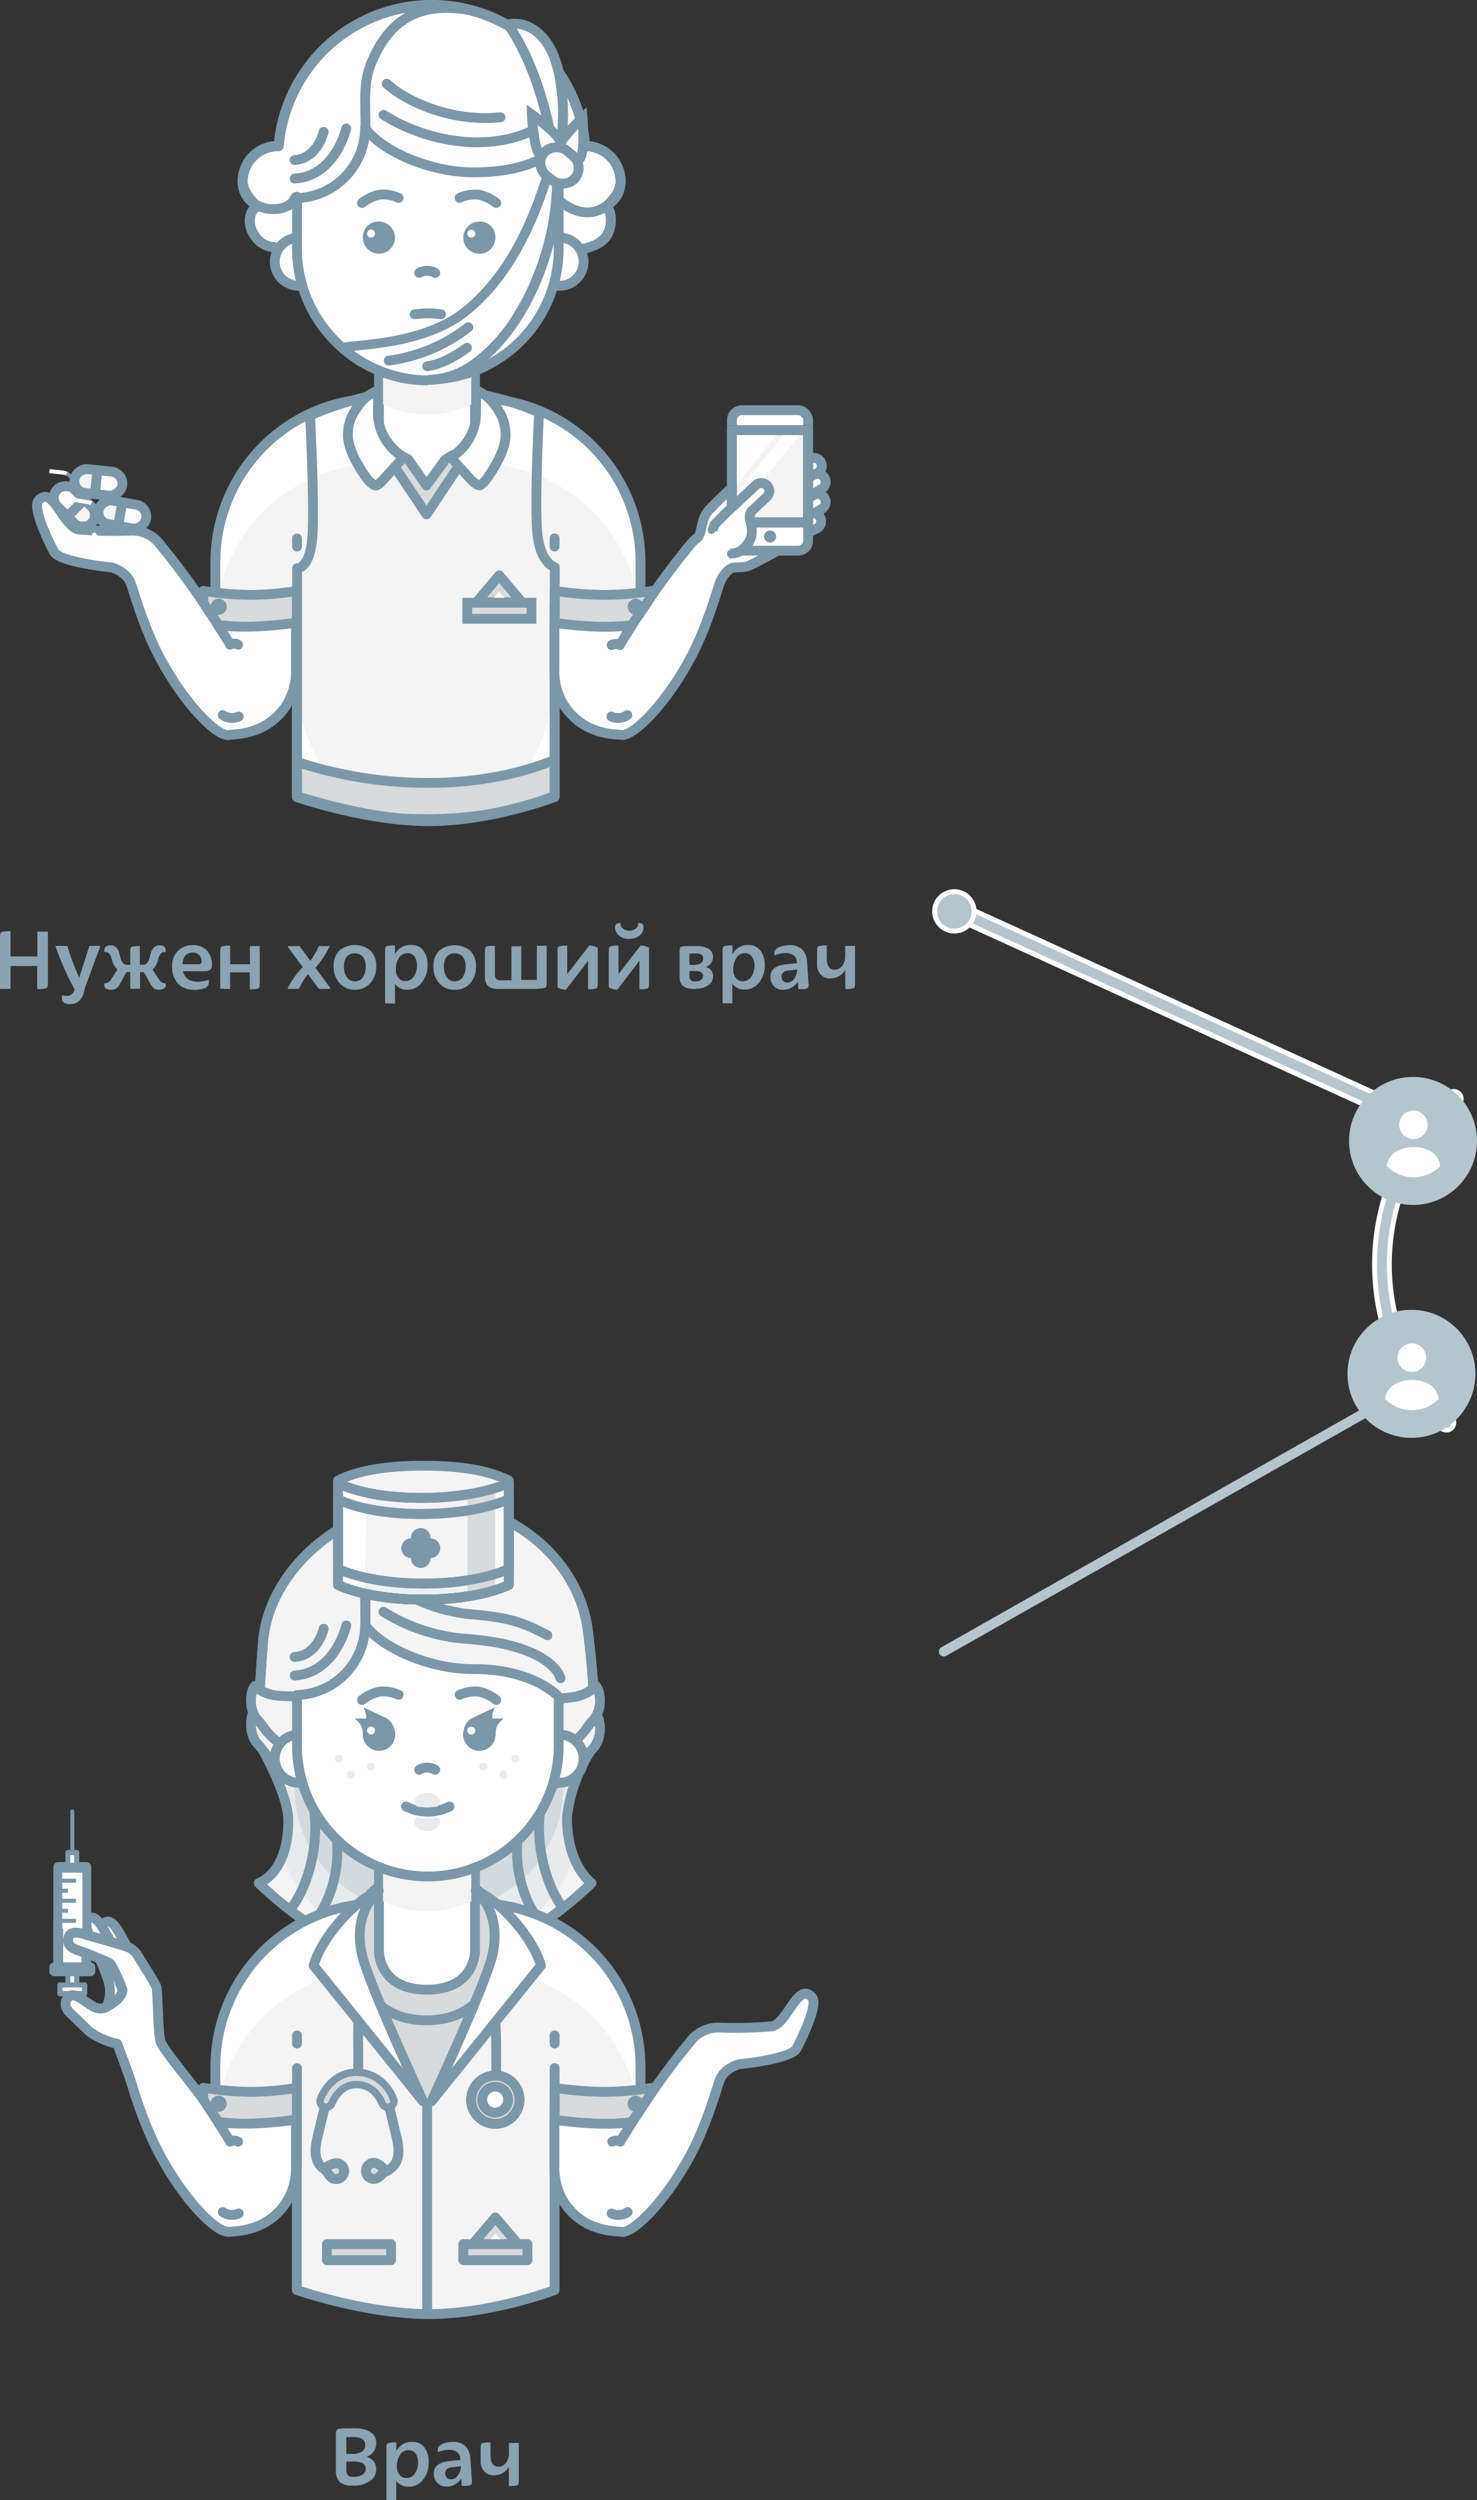 <svg xmlns="http://www.w3.org/2000/svg" xmlns:xlink="http://www.w3.org/1999/xlink" viewBox="0 0 300.13 507.75"><rect x="0" y="0" width="300.13" height="507.75" fill="#333333" stroke="none"/><defs><style>.cls-1,.cls-10,.cls-2,.cls-27,.cls-28,.cls-3,.cls-32,.cls-33,.cls-34,.cls-37,.cls-40,.cls-42,.cls-5{fill:none;}.cls-2,.cls-5{stroke:#fff;}.cls-10,.cls-12,.cls-13,.cls-16,.cls-2,.cls-27,.cls-28,.cls-29,.cls-3,.cls-33,.cls-34,.cls-37,.cls-38,.cls-40,.cls-41,.cls-42,.cls-9{stroke-linecap:round;}.cls-10,.cls-12,.cls-13,.cls-16,.cls-2,.cls-29,.cls-3,.cls-31,.cls-32,.cls-34,.cls-37,.cls-38,.cls-40,.cls-41,.cls-42,.cls-9{stroke-linejoin:round;}.cls-2,.cls-27,.cls-40{stroke-width:4px;}.cls-3{stroke:#b5c5ce;}.cls-10,.cls-12,.cls-13,.cls-16,.cls-22,.cls-29,.cls-3,.cls-31,.cls-32,.cls-33,.cls-34,.cls-37,.cls-38,.cls-41,.cls-9{stroke-width:2px;}.cls-4{fill:#b5c5ce;}.cls-22,.cls-27,.cls-28,.cls-33,.cls-5{stroke-miterlimit:10;}.cls-12,.cls-6{fill:#fff;}.cls-13,.cls-16,.cls-31,.cls-7{fill:#f4f4f5;}.cls-8{clip-path:url(#clip-path);}.cls-22,.cls-30,.cls-9{fill:#d7dbde;}.cls-10,.cls-12,.cls-16,.cls-22,.cls-27,.cls-31,.cls-32,.cls-33,.cls-40,.cls-41,.cls-42,.cls-9{stroke:#7c97a8;}.cls-11,.cls-24,.cls-25,.cls-41{fill:#7c97a8;}.cls-13,.cls-29,.cls-34,.cls-38{stroke:#504b46;}.cls-14{clip-path:url(#clip-path-2);}.cls-15{clip-path:url(#clip-path-3);}.cls-17{clip-path:url(#clip-path-4);}.cls-18{clip-path:url(#clip-path-5);}.cls-19{clip-path:url(#clip-path-6);}.cls-20{clip-path:url(#clip-path-7);}.cls-21{clip-path:url(#clip-path-8);}.cls-23{fill:#8aa2b2;}.cls-24{opacity:0.1;}.cls-24,.cls-25{isolation:isolate;}.cls-25{opacity:0.2;}.cls-26,.cls-38{fill:#edf2f4;}.cls-28{stroke:#d7dbde;}.cls-29{fill:#bcc3c6;}.cls-35{fill:#e9ebec;}.cls-36{fill:#504b46;}.cls-37{stroke:#e9ebec;}.cls-39{clip-path:url(#clip-path-9);}</style><clipPath id="clip-path"><path class="cls-1" d="M130.15,114.13A33.23,33.23,0,0,0,96.92,80.9H77a33.23,33.23,0,0,0-33.23,33.23h0v8.63H59.64l-.12,39.11s14.36,4.89,27.61,4.89,26.48-4.89,26.48-4.89l-.2-39.11h16.74Z"/></clipPath><clipPath id="clip-path-2"><rect class="cls-1" x="148.73" y="87.37" width="15.48" height="18.74"/></clipPath><clipPath id="clip-path-3"><rect class="cls-1" x="12.66" y="97.96" width="4.89" height="9.78" rx="2.44" transform="translate(-68.3 40.8) rotate(-45)"/></clipPath><clipPath id="clip-path-4"><path class="cls-1" d="M21.71,110.61l-.58.57-2-2a2.46,2.46,0,0,1,0-3.46l.32-.26a2.42,2.42,0,0,0,.26,3.14l2,2Z"/></clipPath><clipPath id="clip-path-5"><rect class="cls-1" x="22.43" y="99.59" width="4.89" height="9.78" rx="2.44" transform="translate(-82.34 110.8) rotate(-79.98)"/></clipPath><clipPath id="clip-path-6"><path class="cls-1" d="M15,101.91l.14-.8,2.78.49a2.44,2.44,0,0,1,2,2.83,2.6,2.6,0,0,1-.1.4,2.44,2.44,0,0,0-2-2.43L15,101.91Z"/></clipPath><clipPath id="clip-path-7"><rect class="cls-1" x="17.54" y="93.07" width="4.89" height="9.78" rx="2.45" transform="translate(-79.53 107.56) rotate(-83.98)"/></clipPath><clipPath id="clip-path-8"><path class="cls-1" d="M10,96.08l.08-.81,2.81.3A2.45,2.45,0,0,1,15,98.26a2.83,2.83,0,0,1-.08.4,2.44,2.44,0,0,0-2.18-2.28L10,96.08Z"/></clipPath><clipPath id="clip-path-9"><path class="cls-1" d="M68.7,301.2s5.14,3,16.87,3,17.8-3,17.8-3v20.65s-5.83,3-17.34,3-17.33-3-17.33-3Z"/></clipPath></defs><title>Asset 1</title><g id="Layer_2" data-name="Layer 2"><g id="im"><g id="Oval_3_Copy_7" data-name="Oval 3 Copy 7"><path id="Oval_3_Copy_7-2" data-name="Oval 3 Copy 7-2" class="cls-2" d="M295.41,223.16a46,46,0,0,0-2.22,65c.23.26.47.51.72.76"/><path id="Oval_3_Copy_7-3" data-name="Oval 3 Copy 7-3" class="cls-3" d="M295.41,223.16a46,46,0,0,0-2.22,65c.23.26.47.51.72.76"/></g><path id="Path_7_Copy-8" data-name="Path 7 Copy-8" class="cls-2" d="M281.8,224.78l-90-41"/><path id="Path_7_Copy-9" data-name="Path 7 Copy-9" class="cls-3" d="M281.8,224.78l-90-41"/><ellipse id="Oval_3_Copy_3-14" data-name="Oval 3 Copy 3-14" class="cls-4" cx="193.93" cy="185.08" rx="4.01" ry="4"/><ellipse id="Oval_3_Copy_3-15" data-name="Oval 3 Copy 3-15" class="cls-5" cx="193.93" cy="185.08" rx="4.01" ry="4"/><path id="Path_7_Copy-12" data-name="Path 7 Copy-12" class="cls-3" d="M281.8,284.39l-90,51"/><circle id="Oval_3_Copy_3-21" data-name="Oval 3 Copy 3-21" class="cls-4" cx="286.81" cy="279" r="13"/><path id="Combined_Shape-26" data-name="Combined Shape-26" class="cls-6" d="M286.9,286.37a7.66,7.66,0,0,0,5.44-2.25c-.26-2.68-2.91-3.88-5.44-3.88s-5.18,1.2-5.43,3.88A7.63,7.63,0,0,0,286.9,286.37Zm0-7.75a2.9,2.9,0,1,0-2.91-2.89A2.9,2.9,0,0,0,286.9,278.62Z"/><circle id="Oval_3_Copy_3-17" data-name="Oval 3 Copy 3-17" class="cls-4" cx="287.13" cy="231.7" r="13"/><path id="Combined_Shape-25" data-name="Combined Shape-25" class="cls-6" d="M287.23,239.07a7.62,7.62,0,0,0,5.43-2.24c-.25-2.69-2.91-3.89-5.43-3.89s-5.18,1.2-5.44,3.89A7.65,7.65,0,0,0,287.23,239.07Zm0-7.75a2.89,2.89,0,1,0-2.91-2.89A2.9,2.9,0,0,0,287.23,231.32Z"/><path id="Fill_13_Copy_2-2" data-name="Fill 13 Copy 2-2" class="cls-7" d="M130.15,114.13A33.23,33.23,0,0,0,96.92,80.9H77a33.23,33.23,0,0,0-33.23,33.23h0v8.63H59.64l-.12,39.11s14.36,4.89,27.61,4.89,26.48-4.89,26.48-4.89l-.2-39.11h16.74Z"/><g class="cls-8"><path id="Fill_15_Copy" data-name="Fill 15 Copy" class="cls-6" d="M112.06,152.9v20H60.73V140.33c0,11.26,8.84,25.27,19.74,25.27H92.32c10.9,0,19.74-14,19.74-25.27Z"/><path id="Rectangle_3_Copy_13" data-name="Rectangle 3 Copy 13" class="cls-9" d="M60.35,154.73a85.19,85.19,0,0,0,27,4.26c15.5,0,25.57-4.81,25.57-4.81v7.34s-10,4.84-26.27,4.84-26.27-4.3-26.27-4.3Z"/><path id="Fill_15" data-name="Fill 15" class="cls-6" d="M130.15,114.13A33.23,33.23,0,0,0,96.92,80.9H77a33.23,33.23,0,0,0-33.23,33.23h0v13.29A33.23,33.23,0,0,1,77,94.19H96.92a33.23,33.23,0,0,1,33.23,33.23Z"/></g><path id="Path-2" class="cls-10" d="M130.15,114.13A33.23,33.23,0,0,0,96.92,80.9H77a33.23,33.23,0,0,0-33.23,33.23h0v8.63H60.32v39.11s14,4.89,26.81,4.89,25.57-4.89,25.57-4.89V122.76h17.45Z"/><path id="Rectangle_3" data-name="Rectangle 3" class="cls-9" d="M41.31,120a69.58,69.58,0,0,0,9.67.82,62.59,62.59,0,0,0,9.36-.82v6.52a65,65,0,0,1-9.55.82,64.07,64.07,0,0,1-9.48-.82Z"/><path id="Fill_63" data-name="Fill 63" class="cls-11" d="M46.07,123.22a1.64,1.64,0,0,1-1.64,1.63,1.63,1.63,0,0,1,0-3.26h0a1.63,1.63,0,0,1,1.63,1.63h0"/><path id="Rectangle_3-2" data-name="Rectangle 3-2" class="cls-9" d="M132.55,120a64.5,64.5,0,0,1-9.72.82,72.92,72.92,0,0,1-10.11-.82v6.52a70,70,0,0,0,9.91.82,70,70,0,0,0,9.92-.82Z"/><path id="Fill_63-2" data-name="Fill 63-2" class="cls-11" d="M127.55,123.22a1.63,1.63,0,1,0,1.63-1.63,1.63,1.63,0,0,0-1.63,1.63h0"/><path id="Stroke_25" data-name="Stroke 25" class="cls-10" d="M112.7,111v-1.66"/><path id="Stroke_45" data-name="Stroke 45" class="cls-10" d="M60.35,111v-1.66"/><path id="жилетка" class="cls-10" d="M63,84.37s.91,17.23.5,24.25-3.13,6.77-3.13,6.77v46.28s14.36,4.89,27.16,4.89,25.2-4.89,25.2-4.89V115.19s-3.09-.77-3.59-7.43.4-24,.4-24a55.58,55.58,0,0,0-23-4.59A62.12,62.12,0,0,0,63,84.37Z"/><path id="Fill_35" data-name="Fill 35" class="cls-12" d="M96.52,89.88l-9.78,13.45L77,89.88v-19H96.52Z"/><path id="Fill_37" data-name="Fill 37" class="cls-7" d="M77.84,82.13c.23.11.44.24.68.34a21.36,21.36,0,0,0,16.57,0c.24-.1.45-.23.68-.34V70.85H77.84Z"/><path id="Combined_Shape-29" data-name="Combined Shape-29" class="cls-9" d="M86.66,104.38l0,.06L79.78,94.18l1-1.12.52-.65,1.64.87,3.72,5.31,3.81-5.25L92,92.41l.52.65,1,1.12L86.7,104.44Z"/><path class="cls-6" d="M76.37,98.59h0c-.4,0-1.19-.51-2.18-1.93-2.28-3.28-3.49-6.13-3.49-8.24a8.94,8.94,0,0,1,.83-3.92,14.88,14.88,0,0,1,2.18-3.17,10.48,10.48,0,0,1,3.09-2.08v4.67A10.23,10.23,0,0,0,80,91.28a13.37,13.37,0,0,0,2,1.65l-3.65,4-.18.2a10.92,10.92,0,0,1-1.07,1.08C76.66,98.56,76.44,98.59,76.37,98.59Z"/><path class="cls-11" d="M75.79,80.94a5.69,5.69,0,0,0-1.33,1c-1.87,2.24-2.77,3.78-2.77,6.45,0,1.88,1.18,4.6,3.31,7.67a5.43,5.43,0,0,0,1.33,1.44,9.94,9.94,0,0,0,1.08-1.07l.18-.2,2.9-3.18a11.54,11.54,0,0,1-4.7-9.16v-3m2-3.35v6.33c0,6,5.76,8.77,5.76,8.77L79.07,97.6c-.72.8-1.71,2-2.7,2h0c-1.15,0-2.29-1.35-3-2.36-1.75-2.51-3.67-5.92-3.67-8.81,0-3.49,1.39-5.53,3.24-7.73C74,79.39,76.23,78.45,77.79,77.59Z"/><path class="cls-6" d="M97.36,98.58c-.68,0-1.79-1.24-2.15-1.64l-3.59-4a13.33,13.33,0,0,0,2-1.65,10.37,10.37,0,0,0,3.12-7.36V79.26a10.39,10.39,0,0,1,3,2.06,15,15,0,0,1,2.14,3.17,9.12,9.12,0,0,1,.81,3.93c0,2.12-1.18,5-3.43,8.24a10.86,10.86,0,0,1-1,1.34c-.48.5-.74.57-.81.58Z"/><path class="cls-11" d="M97.73,81v2.94a11.62,11.62,0,0,1-4.63,9.16L96,96.27a6.65,6.65,0,0,0,1.34,1.25,7.66,7.66,0,0,0,1.14-1.42c2.1-3.07,3.25-5.79,3.25-7.68,0-2.68-.88-4.22-2.72-6.46a5.23,5.23,0,0,0-1.23-1m-2-3.39c1.53.86,3.71,1.8,4.77,3.1,1.82,2.2,3.18,4.24,3.18,7.73,0,2.89-1.88,6.3-3.6,8.81-.62.9-1.57,2.23-2.56,2.34h-.16c-1,0-2.13-1.12-2.9-2l-4.4-4.91s5.67-2.72,5.67-8.77Z"/><path id="Stroke_57_Copy_2" data-name="Stroke 57 Copy 2" class="cls-12" d="M123.12,42c1.37-1.3,3-3.13,3-5.16a7.18,7.18,0,0,0-7.2-7.15h0a31.26,31.26,0,0,0-62.29,0,7.18,7.18,0,0,0-7.32,7.05v.09c0,2,1.68,3.86,3,5.16-1.5.42-2.28,3.33-.61,5.8a5,5,0,0,0,4,2.4l5.67,6.36h50.88l6.05-6s3.43-.46,4.9-2.59S124.19,42.3,123.12,42Z"/><path id="Stroke_57_Copy_4" data-name="Stroke 57 Copy 4" class="cls-10" d="M123.12,42c1.37-1.3,3-3.13,3-5.16a7.18,7.18,0,0,0-7.2-7.15h0a31.26,31.26,0,0,0-62.29,0,7.18,7.18,0,0,0-7.32,7.05v.09c0,2,1.68,3.86,3,5.16-1.5.42-2.28,3.33-.61,5.8a5,5,0,0,0,4,2.4l5.67,6.36h50.88l6.05-6s3.43-.46,4.9-2.59S124.19,42.3,123.12,42Z"/><path id="Stroke_57_Copy_4-2" data-name="Stroke 57 Copy 4-2" class="cls-10" d="M123.08,41.94c2.47-1.68,3-3.13,3-5.16a7.18,7.18,0,0,0-7.2-7.16h0a31.25,31.25,0,0,0-62.28,0,7.19,7.19,0,0,0-7.32,7.05.38.38,0,0,0,0,.1c0,6.48,8.84,7,10.49,3.76S60.94,49,60.94,49l.52,7.48h51.62s.24-11.76.24-16C113.32,40.3,118,45.36,123.08,41.94Z"/><path id="Path_2" data-name="Path 2" class="cls-10" d="M59.88,36.27c8.3-.52,10.48-10.18,10.48-10.18"/><path id="Path_2_Copy" data-name="Path 2 Copy" class="cls-10" d="M59.86,32.5c4.68-.29,5.91-5.73,5.91-5.73"/><path id="Stroke_61_Copy_2" data-name="Stroke 61 Copy 2" class="cls-10" d="M77.93,23.33a37.16,37.16,0,0,0,16.66,5.48c12.44.91,18.31-5.45,18.31-5.45"/><path id="Stroke_61_Copy_3" data-name="Stroke 61 Copy 3" class="cls-10" d="M78.58,17c3.52,3.22,10.47,6.36,17.64,6.88a30.4,30.4,0,0,0,5.48-.07"/><path id="Stroke_61_Copy_4" data-name="Stroke 61 Copy 4" class="cls-10" d="M95.23,2c-1-.16-2-.28-3-.34C83.6,1.1,78.68,5.23,75.57,12.48c-1.85,4.33-1.29,7.81-1.29,14.09"/><path id="Fill_5" data-name="Fill 5" class="cls-12" d="M65.62,53.15a4.89,4.89,0,1,1-4.89-4.89h0a4.89,4.89,0,0,1,4.89,4.89"/><path id="Fill_5_Copy" data-name="Fill 5 Copy" class="cls-12" d="M118.58,53.15a4.89,4.89,0,1,1-4.89-4.89h0a4.89,4.89,0,0,1,4.89,4.89"/><path id="Stroke_61-2" data-name="Stroke 61-2" class="cls-12" d="M74.19,26A14.28,14.28,0,0,1,60.35,40.22V51a26.59,26.59,0,0,0,53.17,0V30.2c-1.67.5-5,4.76-17.28,4.8C87.19,35,77.4,30.55,74.19,26Z"/><path id="Oval_2" data-name="Oval 2" class="cls-11" d="M97.4,51.52a3.26,3.26,0,0,1-3.26-3.26h0A3.26,3.26,0,0,1,97.4,45a3.11,3.11,0,0,1,3.26,3v.3a3.26,3.26,0,0,1-3.26,3.26Z"/><circle id="Oval_4" data-name="Oval 4" class="cls-6" cx="95.77" cy="47.44" r="0.81"/><path id="Path_2-2" data-name="Path 2-2" class="cls-10" d="M93.4,40.18a8,8,0,0,1,3.82-.66,8.77,8.77,0,0,1,3.62,1.71"/><path id="Oval_2-2" data-name="Oval 2-2" class="cls-11" d="M77,51.52A3.26,3.26,0,1,0,77,45a3.11,3.11,0,0,0-3.26,3,1.5,1.5,0,0,0,0,.3A3.26,3.26,0,0,0,77,51.52Z"/><circle id="Oval_4-2" data-name="Oval 4-2" class="cls-6" cx="75.4" cy="47.44" r="0.81"/><path id="Path_2-3" data-name="Path 2-3" class="cls-10" d="M81,40.19a7.8,7.8,0,0,0-3.81-.67,8.75,8.75,0,0,0-3.63,1.71"/><path id="Stroke_67" data-name="Stroke 67" class="cls-10" d="M84.25,63.83a19,19,0,0,1,5.36,0"/><path id="Stroke_67_Copy" data-name="Stroke 67 Copy" class="cls-10" d="M85.18,55.41A2.89,2.89,0,0,1,86.81,55a2.93,2.93,0,0,1,1.63.43"/><path id="Stroke_67_Copy_3" data-name="Stroke 67 Copy 3" class="cls-10" d="M85.18,70.89a2.89,2.89,0,0,1,1.63-.43,2.93,2.93,0,0,1,1.63.43"/><path class="cls-6" d="M86.93,77.16a26.83,26.83,0,0,1-10.11-2,24.31,24.31,0,0,1-7.3-4.59c.78-.13,1.93-.25,3-.36,5.78-.6,15.45-1.59,22.26-7.13,9.84-8,14.09-20.4,15.91-25.7.19-.55.38-1.1.54-1.54l2,1.28a54,54,0,0,1-8,27.13,33.87,33.87,0,0,1-8.42,9.41A16.78,16.78,0,0,1,86.93,77.16Z"/><path class="cls-11" d="M86.93,76.16a15.73,15.73,0,0,0,9.28-3.34,32.88,32.88,0,0,0,8.16-9.13,52.2,52.2,0,0,0,5.71-12.88,52.75,52.75,0,0,0,2.1-13.18l-.44-.29-.12.34c-1.84,5.38-6.16,18-16.22,26.15-7,5.72-16.9,6.74-22.79,7.35l-.68.07a24.68,24.68,0,0,0,5.27,3,25.83,25.83,0,0,0,9.73,2m0,2a27,27,0,0,1-18.84-7.63c-2.17-2.23,15.66.18,26.05-8.25,12.51-10.16,15.78-27.63,16.69-27.91l3.36,2.18C114.19,56.27,101.62,78.16,86.93,78.16Z"/><path class="cls-6" d="M112.1,28.11c-.11-.45-.24-1-.37-1.59-1-4.41-3.09-13.5-8.48-21.54a4.6,4.6,0,0,1,1.93-.16,7.9,7.9,0,0,1,4.92,2.62c1.94,2.09,3.21,5.23,3.78,9.32a38.41,38.41,0,0,1,.31,10.29Z"/><path class="cls-11" d="M112.78,26.64l.47-.24a38,38,0,0,0-.36-9.5c-.54-3.88-1.72-6.84-3.52-8.78a6.86,6.86,0,0,0-4.29-2.3H105c4.83,7.82,6.77,16.27,7.73,20.49,0,.11,0,.23.08.34m-1.21,2.86c-.76-.32-1.91-13.47-9.45-24.4-.48-.7,1-1.5,3.17-1.27,3.34.35,8.25,3.2,9.58,12.8a40.28,40.28,0,0,1,.27,11.06Z"/><path class="cls-6" d="M109.81,31.46s-.9-.58-1.4-5.15c-.12-1.09-.19-2.17-.23-3,.71.53,1.57,1.19,2.42,1.9,3.51,2.95,3.5,4,3.5,4A3.45,3.45,0,0,1,109.81,31.46Z"/><path class="cls-11" d="M110.37,30.57A2.45,2.45,0,0,0,113,29.15c-.19-.37-.91-1.45-3.49-3.55l-.22-.19a2.28,2.28,0,0,0,0,.26c.32,3.33.82,4.53,1,4.9m-.86,1.84c-2.34-.71-2.4-11.14-2.4-11.14s8.66,5.85,7.94,8.2A4.43,4.43,0,0,1,109.51,32.41Z"/><path class="cls-6" d="M113.26,30.54c0-.05-.15-1.05,3-4.43.75-.82,1.51-1.58,2.15-2.19.07.89.13,2,.15,3.08.08,4.59-.69,5.25-.74,5.28A3.43,3.43,0,0,1,113.26,30.54Z"/><path class="cls-11" d="M114.3,30.38a2.46,2.46,0,0,0,2.83,1.09c.15-.39.49-1.65.39-5,0-.1,0-.2,0-.3l-.18.19c-2.3,2.43-2.89,3.6-3,4m-2,.56c-1-2.24,6.84-9.12,6.84-9.12s1.27,10.38-1,11.37A4.45,4.45,0,0,1,112.34,30.94Z"/><rect id="Rectangle_6" data-name="Rectangle 6" class="cls-12" x="110.43" y="29.52" width="6.52" height="8.15" rx="3.26" transform="translate(16.04 100.81) rotate(-51)"/><path id="Stroke_61_Copy_2-2" data-name="Stroke 61 Copy 2-2" class="cls-10" d="M79,73.24a33.6,33.6,0,0,0,16.17-6.79"/><path id="Stroke_61_Copy_15" data-name="Stroke 61 Copy 15" class="cls-10" d="M86.82,74.36c2.53-.27,5.43-1.82,8.07-3.73"/><path id="Combined_Shape-30" data-name="Combined Shape-30" class="cls-12" d="M126.46,149.25c-2.13-.16-7.74-.23-11.57-5.6a12.85,12.85,0,0,1-2.23-7.63h0v-9.55a79.33,79.33,0,0,0,9.36.81,50.58,50.58,0,0,0,6.28-.27c.9-1.24,2-2.76,3-4.33a140.46,140.46,0,0,1,8.83-11.91,10.41,10.41,0,0,1,1.62-1.63c1-.74.52-3.6,2.33-5.58s5.9-5.67,5.9-5.67l9.25,13.31s-6.13,3.34-7.07,3.71c-1.27.5-2.89.1-3.72.57a6,6,0,0,0-2.09,2.71c-.65,1.47-2.6,9.31-6.56,16.37-5.12,9.13-11.05,14.69-13.26,14.69Z"/><path id="Stroke_67-2" data-name="Stroke 67-2" class="cls-10" d="M126,130.86,130.3,124Z"/><path id="Stroke_67_Copy-2" data-name="Stroke 67 Copy-2" class="cls-10" d="M124.29,131a1.35,1.35,0,0,1,.81-.21,1.4,1.4,0,0,1,.82.21"/><path id="Rectangle_12_Copy" data-name="Rectangle 12 Copy" class="cls-12" d="M166.21,96l-5.53,3.45a1.62,1.62,0,0,1-2.24-.51h0a1.63,1.63,0,0,1,.52-2.25l5.52-3.46a1.64,1.64,0,0,1,2.25.52h0A1.63,1.63,0,0,1,166.21,96Z"/><path id="Rectangle_12_Copy_5" data-name="Rectangle 12 Copy 5" class="cls-12" d="M167,99.25l-5.52,3.45a1.63,1.63,0,0,1-2.25-.52h0a1.62,1.62,0,0,1,.52-2.24l5.53-3.46a1.63,1.63,0,0,1,2.24.52h0A1.63,1.63,0,0,1,167,99.25Z"/><path id="Rectangle_12_Copy_6" data-name="Rectangle 12 Copy 6" class="cls-12" d="M167,103.32l-5.52,3.46a1.64,1.64,0,0,1-2.25-.52h0a1.63,1.63,0,0,1,.52-2.25l5.53-3.45a1.61,1.61,0,0,1,2.24.52h0A1.62,1.62,0,0,1,167,103.32Z"/><path id="Rectangle_12_Copy_7" data-name="Rectangle 12 Copy 7" class="cls-12" d="M166.62,105a1.64,1.64,0,0,1-.52,2.25l-.17.09-2.88,1.35a1.64,1.64,0,0,1-2.07-.61h0a1.62,1.62,0,0,1,.52-2.23l.16-.09,2.9-1.35a1.63,1.63,0,0,1,2.07.61Z"/><rect id="Rectangle_15" data-name="Rectangle 15" class="cls-12" x="148.73" y="83.3" width="15.48" height="28.52" rx="2"/><path id="Fill_63-3" data-name="Fill 63-3" class="cls-11" d="M156.47,110.19a1.23,1.23,0,1,0-1.22-1.23A1.23,1.23,0,0,0,156.47,110.19Z"/><rect id="Rectangle_15_Copy-4" data-name="Rectangle 15 Copy-4" class="cls-13" x="148.73" y="87.37" width="15.48" height="18.74"/><g class="cls-14"><path id="Rectangle_15_Copy_3" data-name="Rectangle 15 Copy 3" class="cls-6" d="M158.51,87.37h-9V98.78Z"/><path id="Rectangle_15_Copy_4" data-name="Rectangle 15 Copy 4" class="cls-6" d="M162.58,88.19h-3.36l-9.67,12.21v4.09Z"/></g><rect id="Rectangle_15_Copy_2" data-name="Rectangle 15 Copy 2" class="cls-10" x="148.73" y="87.37" width="15.48" height="18.74"/><path id="Rectangle_12_Copy-2" data-name="Rectangle 12 Copy-2" class="cls-12" d="M155.89,98.62a1.63,1.63,0,0,1-.08,2.3h0l-3.12,2.91a2.45,2.45,0,0,0-.28,1.83,6.57,6.57,0,0,1,.27,3.23,5.22,5.22,0,0,1-2.88,3.33,6.71,6.71,0,0,1-3.33,0l-1.65-2.69a1.64,1.64,0,0,1-.17-1.35l.52-1.62,2.5-2.52,5.91-5.51a1.63,1.63,0,0,1,2.3.08h0Z"/><path id="Path_10" data-name="Path 10" class="cls-6" d="M148.43,110.77l-.07.92a.72.72,0,0,0-.61.73,1,1,0,0,0,.47.88l0,.23-4.07,1.09-1.9-3.85,1.37-3.13.13,0a.88.88,0,0,0,.67.78c.63.13.93-.56.93-.56l1,.14Z"/><path id="Stroke_67_Copy_9" data-name="Stroke 67 Copy 9" class="cls-10" d="M124.23,145.51a2.8,2.8,0,0,0,1.66.28,2.74,2.74,0,0,0,1.58-.57"/><path id="Combined_Shape-31" data-name="Combined Shape-31" class="cls-12" d="M46.34,149.25c2.13-.16,7.74-.23,11.56-5.6A12.71,12.71,0,0,0,60.13,136h0v-9.55a77.26,77.26,0,0,1-9.36.81A50.83,50.83,0,0,1,44.5,127c-.9-1.24-2-2.76-3-4.32a140.61,140.61,0,0,0-8.83-11.92,7.05,7.05,0,0,0-6.11-3A86.88,86.88,0,0,1,16,107.54c-3.11-.44-5.37-9.29-8.2-5.85-1.38,1.67,2.91,9.88,3.17,10.36,1.17,2.17,11.7,3.18,11.7,3.18s2.86.79,3.81,3c.65,1.47,2.6,9.31,6.56,16.37,5.12,9.13,11,14.69,13.26,14.69Z"/><path id="Stroke_67_Copy-3" data-name="Stroke 67 Copy-3" class="cls-10" d="M48.51,145.51a3.33,3.33,0,0,1-3.25-.29"/><path id="Stroke_67-3" data-name="Stroke 67-3" class="cls-10" d="M46.68,130.74l-4.31-6.82Z"/><path id="Stroke_67_Copy-4" data-name="Stroke 67 Copy-4" class="cls-10" d="M48.39,130.93a1.41,1.41,0,0,0-.82-.22,1.36,1.36,0,0,0-.81.22"/><rect id="Mask-4" class="cls-6" x="12.66" y="97.96" width="4.89" height="9.78" rx="2.44" transform="translate(-68.3 40.8) rotate(-45)"/><g class="cls-15"><path id="Rectangle_3_Copy_11-3" data-name="Rectangle 3 Copy 11-3" class="cls-16" d="M13.69,104.89l3.45-3.45h0l2.05,2a2.46,2.46,0,0,1,0,3.46h0a2.46,2.46,0,0,1-3.46,0h0l-2-2Z"/></g><path id="Combined_Shape_Copy-4" data-name="Combined Shape Copy-4" class="cls-6" d="M21.71,110.61l-.58.57-2-2a2.46,2.46,0,0,1,0-3.46l.32-.26a2.42,2.42,0,0,0,.26,3.14l2,2Z"/><g class="cls-17"><path id="Rectangle_3_Copy_12" data-name="Rectangle 3 Copy 12" class="cls-10" d="M13.69,104.89l3.45-3.45h0l2.05,2a2.46,2.46,0,0,1,0,3.46h0a2.46,2.46,0,0,1-3.46,0h0l-2-2Z"/></g><rect id="Rectangle_3_Copy_10" data-name="Rectangle 3 Copy 10" class="cls-10" x="12.66" y="97.96" width="4.89" height="9.78" rx="2.44" transform="translate(-68.3 40.8) rotate(-45)"/><rect id="Mask-5" class="cls-6" x="22.43" y="99.59" width="4.89" height="9.78" rx="2.44" transform="translate(-82.34 110.8) rotate(-79.98)"/><g class="cls-18"><path id="Rectangle_3_Copy_11-8" data-name="Rectangle 3 Copy 11-8" class="cls-16" d="M24.86,102,24,106.81h0l-2.84-.5a2.45,2.45,0,0,1-2-2.84h0a2.44,2.44,0,0,1,2.83-2h0l2.84.5Z"/></g><path id="Combined_Shape_Copy-5" data-name="Combined Shape Copy-5" class="cls-6" d="M15,101.91l.14-.8,2.78.49a2.44,2.44,0,0,1,2,2.83,2.6,2.6,0,0,1-.1.4,2.44,2.44,0,0,0-2-2.43L15,101.91Z"/><g class="cls-19"><path id="Rectangle_3_Copy_12-2" data-name="Rectangle 3 Copy 12-2" class="cls-10" d="M24.86,102,24,106.81h0l-2.84-.5a2.45,2.45,0,0,1-2-2.84h0a2.44,2.44,0,0,1,2.83-2h0l2.84.5Z"/></g><rect id="Rectangle_3_Copy_10-2" data-name="Rectangle 3 Copy 10-2" class="cls-10" x="22.43" y="99.59" width="4.89" height="9.78" rx="2.44" transform="translate(-82.34 110.8) rotate(-79.98)"/><rect id="Mask-6" class="cls-6" x="17.54" y="93.07" width="4.89" height="9.78" rx="2.45" transform="translate(-79.53 107.56) rotate(-83.98)"/><g class="cls-20"><path id="Rectangle_3_Copy_11-13" data-name="Rectangle 3 Copy 11-13" class="cls-16" d="M19.8,95.48l-.51,4.87h0L16.41,100a2.44,2.44,0,0,1-2.17-2.68h0a2.44,2.44,0,0,1,2.69-2.17h0l2.87.3Z"/></g><path id="Combined_Shape_Copy-6" data-name="Combined Shape Copy-6" class="cls-6" d="M10,96.08l.08-.81,2.81.3A2.45,2.45,0,0,1,15,98.26a2.83,2.83,0,0,1-.08.4,2.44,2.44,0,0,0-2.18-2.28L10,96.08Z"/><g class="cls-21"><path id="Rectangle_3_Copy_12-3" data-name="Rectangle 3 Copy 12-3" class="cls-10" d="M19.8,95.48l-.51,4.87h0L16.41,100a2.44,2.44,0,0,1-2.17-2.68h0a2.44,2.44,0,0,1,2.69-2.17h0l2.87.3Z"/></g><rect id="Rectangle_3_Copy_10-3" data-name="Rectangle 3 Copy 10-3" class="cls-10" x="17.54" y="93.07" width="4.89" height="9.78" rx="2.45" transform="translate(-79.53 107.56) rotate(-83.98)"/><path id="Rectangle_3_Copy" data-name="Rectangle 3 Copy" class="cls-9" d="M101.44,116.86l-4.61,5.43h9.22Z"/><path id="Rectangle_3_Copy_2" data-name="Rectangle 3 Copy 2" class="cls-6" d="M101.44,120.12l-1.13,1.36h2.26Z"/><rect id="Rectangle_3-3" data-name="Rectangle 3-3" class="cls-22" x="94.95" y="122.41" width="13.04" height="3.26"/><path id="Нужен_хороший_врач_Copy-2" data-name="Нужен хороший врач Copy-2" class="cls-23" d="M14.22,203.93a2.37,2.37,0,0,1-1.17-.27.94.94,0,0,1-.47-.87v-.68a3.2,3.2,0,0,0,.92.13,1.55,1.55,0,0,0,1.64-1.35,55.66,55.66,0,0,1-3.89-8.8H13.7a40.05,40.05,0,0,0,2.41,6.42l2.05-6.42h2.18v.2l-3.13,8.44C16.9,202.85,15.89,203.93,14.22,203.93Zm132.61-.18V193.07c0-.51.1-.82.31-.91a5.42,5.42,0,0,1,1.7-.15v1.78A3.44,3.44,0,0,1,152,191.9a3,3,0,0,1,2.52,1.14,4.79,4.79,0,0,1,.88,3,5.45,5.45,0,0,1-1.14,3.48,3.59,3.59,0,0,1-2.91,1.44,3,3,0,0,1-2.54-1.19v4Zm4.53-10.17a2,2,0,0,0-1.72.94A4.36,4.36,0,0,0,149,197a2.57,2.57,0,0,0,.51,1.58,1.65,1.65,0,0,0,1.4.69,2,2,0,0,0,1.76-.94,3.88,3.88,0,0,0,.64-2.2,3.27,3.27,0,0,0-.48-1.8A1.65,1.65,0,0,0,151.36,193.58ZM78.25,203.75V193.07c0-.51.1-.82.31-.91a5.42,5.42,0,0,1,1.7-.15v1.78a3.44,3.44,0,0,1,3.19-1.89A3,3,0,0,1,86,193a4.79,4.79,0,0,1,.88,3,5.45,5.45,0,0,1-1.14,3.48A3.58,3.58,0,0,1,82.8,201a3,3,0,0,1-2.54-1.19v4Zm4.53-10.17a2,2,0,0,0-1.72.94,4.36,4.36,0,0,0-.64,2.44,2.65,2.65,0,0,0,.52,1.58,1.64,1.64,0,0,0,1.4.69,2,2,0,0,0,1.75-.94,3.73,3.73,0,0,0,.64-2.2,3.19,3.19,0,0,0-.48-1.8A1.63,1.63,0,0,0,82.78,193.58ZM159.16,201a2.42,2.42,0,0,1-1.95-.79,2.81,2.81,0,0,1-.66-1.86c0-1.46,1.07-2.3,3.18-2.52l2.23-.23v-.06c-.07-1.32-.87-2-2.39-2a6.19,6.19,0,0,0-2.2.5v-.58a1,1,0,0,1,.51-.85,3.31,3.31,0,0,1,1.19-.51,6.06,6.06,0,0,1,1.34-.16,3.6,3.6,0,0,1,2.59.87,3.88,3.88,0,0,1,1,2.61l.31,4.55a1.2,1.2,0,0,1-.08.53.52.52,0,0,1-.4.27,2.59,2.59,0,0,1-.61.1l-1,0-.09-1.53A3.5,3.5,0,0,1,159.16,201Zm2.84-4.12-2,.25a1.56,1.56,0,0,0-.87.38,1,1,0,0,0-.32.75,1.4,1.4,0,0,0,.31.92,1.09,1.09,0,0,0,.88.36,1.68,1.68,0,0,0,1.4-.8A3.54,3.54,0,0,0,162,196.84ZM125.42,201h0a4.13,4.13,0,0,1-1.71-.47v-7.42c0-.51.1-.82.31-.91a5.15,5.15,0,0,1,1.66-.15v5.76l4.5-5.81a4.1,4.1,0,0,1,1.71.48v7.33c0,.51-.1.83-.31.93a5.11,5.11,0,0,1-1.65.15v-5.78l-4.5,5.89ZM115,201h0a4.13,4.13,0,0,1-1.71-.47v-7.42c0-.51.1-.82.31-.91a5.15,5.15,0,0,1,1.66-.15v5.76l4.5-5.81a4.1,4.1,0,0,1,1.71.48v7.33c0,.51-.1.83-.31.93a5.15,5.15,0,0,1-1.66.15v-5.78L115,201ZM92.4,201a4.06,4.06,0,0,1-3.13-1.31,4.84,4.84,0,0,1-1.19-3.41,4.31,4.31,0,0,1,1.14-3.19,5,5,0,0,1,6.35,0,4.32,4.32,0,0,1,1.15,3.19,4.88,4.88,0,0,1-1.19,3.41A4,4,0,0,1,92.39,201Zm0-7.38a2,2,0,0,0-1.67.71,3.22,3.22,0,0,0-.53,2,3.82,3.82,0,0,0,.58,2.13,2,2,0,0,0,3.25,0,3.82,3.82,0,0,0,.58-2.13,3.14,3.14,0,0,0-.54-2,2,2,0,0,0-1.68-.71ZM72.1,201A4.06,4.06,0,0,1,69,199.65a4.89,4.89,0,0,1-1.2-3.41,4.31,4.31,0,0,1,1.14-3.19,5,5,0,0,1,6.36,0,4.31,4.31,0,0,1,1.14,3.19,4.88,4.88,0,0,1-1.19,3.41A4.08,4.08,0,0,1,72.09,201Zm0-7.38a2,2,0,0,0-1.67.71,3.29,3.29,0,0,0-.53,2,3.82,3.82,0,0,0,.58,2.13,2,2,0,0,0,2.73.52,2,2,0,0,0,.53-.52,3.81,3.81,0,0,0,.56-2.13,3.14,3.14,0,0,0-.54-2,2,2,0,0,0-1.67-.71ZM39.37,201a4.26,4.26,0,0,1-3.19-1.24,5,5,0,0,1-1.2-3.59,4.06,4.06,0,0,1,3.87-4.23h.38a3.73,3.73,0,0,1,2.83,1.1,4.22,4.22,0,0,1,1,3c0,.8-.49,1.2-1.46,1.2H37.19c.31,1.41,1.34,2.13,3.06,2.13a6.92,6.92,0,0,0,2.2-.42v.62a1.19,1.19,0,0,1-.92,1.11,6.13,6.13,0,0,1-2.16.36Zm-.2-7.54c-1.29,0-2,.79-2.07,2.35h3.35a.45.45,0,0,0,.38-.16.59.59,0,0,0,.13-.36,1.87,1.87,0,0,0-.49-1.35,1.74,1.74,0,0,0-1.3-.48ZM32.3,201a1.91,1.91,0,0,1-1-.25,3,3,0,0,1-.76-1l-1.32-2.34h-.76v3.4h-2v-3.4H25.7l-1.31,2.34a2.64,2.64,0,0,1-.81,1,2.06,2.06,0,0,1-1.06.26,2,2,0,0,1-.92-.22.69.69,0,0,1-.4-.65v-.46h.16a1.48,1.48,0,0,0,1.23-.83l1.3-2a2.77,2.77,0,0,1-.8-1,5.32,5.32,0,0,1-.41-1.18,2.27,2.27,0,0,0-.43-.93,1.08,1.08,0,0,0-.88-.41H21.2v-.4a.81.81,0,0,1,.36-.71,1.52,1.52,0,0,1,.88-.24,1.62,1.62,0,0,1,1.15.4,2.14,2.14,0,0,1,.58,1l.32,1.15a2.73,2.73,0,0,0,.47,1,1.09,1.09,0,0,0,.9.4h.6v-2.74q0-.75.3-.9a5.15,5.15,0,0,1,1.66-.15v3.8H29a1.1,1.1,0,0,0,.91-.4,2.52,2.52,0,0,0,.48-1c.12-.47.22-.84.31-1.14a2.16,2.16,0,0,1,.6-1,1.65,1.65,0,0,1,1.17-.41,1.44,1.44,0,0,1,.86.24.84.84,0,0,1,.33.71v.4h-.16a1.08,1.08,0,0,0-.88.41,2.15,2.15,0,0,0-.44.94,4.93,4.93,0,0,1-.41,1.17,2.71,2.71,0,0,1-.78,1l1.3,2a1.46,1.46,0,0,0,1.22.83h.17v.47a.7.7,0,0,1-.44.63,2,2,0,0,1-1,.23Zm139.46-.11h0V197a3.52,3.52,0,0,1-3,1.69,2.57,2.57,0,0,1-2-.79,3.05,3.05,0,0,1-.73-2.14v-2.69c0-.51.11-.82.32-.91A5.33,5.33,0,0,1,168,192v2.59c0,1.56.54,2.34,1.61,2.34a1.9,1.9,0,0,0,1.52-.77,3.33,3.33,0,0,0,.62-2.07v-2h2v7.68c0,.52-.1.83-.31.93a5.33,5.33,0,0,1-1.69.15Zm-121,0h0v-3.44h-4v3.37h-2v-7.7c0-.52.11-.82.32-.92a5.73,5.73,0,0,1,1.7-.14v3.75h4v-3.68h2v7.68c0,.52-.1.83-.31.93a5.33,5.33,0,0,1-1.69.15Zm-43.2,0h0v-4.7H2.14v4.63H0V190.19c0-.51.12-.82.34-.92a6.08,6.08,0,0,1,1.8-.16v5.13H7.6v-5.05H9.74v10.58c0,.51-.12.82-.34.93a6.07,6.07,0,0,1-1.8.15Zm53.14-.07h-2.3a17.08,17.08,0,0,1,3.11-4.41l-3-4.07v-.21h2.34l2.22,3a18.49,18.49,0,0,0,1.73-3h2.21a19.93,19.93,0,0,1-2.92,4.42l3,4.05v.22H64.8l-2.23-3a15.46,15.46,0,0,0-1.84,3Zm80.76,0h-.63c-1.81,0-2.73-.83-2.73-2.45v-5.18c0-.52.1-.83.3-.92a5.66,5.66,0,0,1,1.69-.14h1.57a4.29,4.29,0,0,1,2.35.56,1.9,1.9,0,0,1,.87,1.7,2.1,2.1,0,0,1-1.5,2,1.82,1.82,0,0,1,1.52,1.85,2.15,2.15,0,0,1-1,1.85,4.18,4.18,0,0,1-2.45.69Zm-1.37-3.64v1c0,.75.36,1.14,1.06,1.14h.16a1.88,1.88,0,0,0,1.13-.31,1,1,0,0,0,.42-.83c0-.66-.59-1-1.76-1Zm0-3.54v2.3H141c1.25,0,1.88-.42,1.88-1.25s-.52-1.06-1.55-1.06Zm-30.8,7.18h-8a3.12,3.12,0,0,1-2.15-.58,2.8,2.8,0,0,1-.6-2v-5.1c0-.51.11-.82.32-.91a5.4,5.4,0,0,1,1.7-.15v5.76c0,.83.38,1.24,1.13,1.24h2.23v-6.92h2V199h3.17v-6.93h2v7.61c0,.5-.1.81-.29.92a4,4,0,0,1-1.46.16Zm18.6-10.15a3.12,3.12,0,0,1-2.14-.7,2.17,2.17,0,0,1-.78-1.7c0-.56.37-.84,1.1-.84a1.4,1.4,0,0,0,.54,1.18,2.25,2.25,0,0,0,2.56,0,1.39,1.39,0,0,0,.53-1.18q1.08,0,1.08.84a2.17,2.17,0,0,1-.78,1.7A3.11,3.11,0,0,1,127.93,190.63Z"/><path id="Rectangle_4" data-name="Rectangle 4" class="cls-16" d="M52.58,342.48h67.63v12.79a32,32,0,0,0-5,13.69c0,10.05,5,13.45,5,13.45s-16.76,17-33.81,17-33.82-17-33.82-17,6-1.84,6-12.73c0-5.59-6-15.78-6-15.78Z"/><path id="Combined_Shape-38" data-name="Combined Shape-38" class="cls-24" d="M57.49,376.67a20.76,20.76,0,0,0,1.07-7,20.28,20.28,0,0,0-1.9-7.21v-2.18c8.81-.26,15.87-6.29,15.87-13.73,3.68,4.4,14.9,8.71,25.28,8.69,13,0,18.88,4.64,19.71,5.35a28,28,0,0,0-2.34,8.36,22.4,22.4,0,0,0,1.44,8.3c-3.44,10.93-15.34,19-29.48,19C72.75,396.26,60.68,387.9,57.49,376.67Z"/><path id="Stroke_61_Copy_10" data-name="Stroke 61 Copy 10" class="cls-25" d="M74.09,339.22c0,7.45-6.3,13.48-14.17,13.74V363.4c0,14.1,12.19,25.52,27.22,25.52s27.22-11.43,27.22-25.53v-10s-5.14-5.48-17.69-5.45C87.4,347.94,77.38,343.62,74.09,339.22Z"/><path id="Stroke_61_Copy_3-4" data-name="Stroke 61 Copy 3-4" class="cls-10" d="M59.48,387.09c2.59-3.53,4.78-10.17,4.57-16.76a28.81,28.81,0,0,0-.59-5"/><path id="Stroke_61_Copy_8" data-name="Stroke 61 Copy 8" class="cls-10" d="M64.53,389.27c2-2.56,3.89-7.52,4-12.58a22.64,22.64,0,0,0-.18-3.86"/><path id="Stroke_61_Copy_3-5" data-name="Stroke 61 Copy 3-5" class="cls-10" d="M114.13,387.1c-2.6-3.53-4.79-10.16-4.58-16.75a28.92,28.92,0,0,1,.59-5"/><path id="Stroke_61_Copy_8-2" data-name="Stroke 61 Copy 8-2" class="cls-10" d="M109.07,389.26c-2-2.56-3.88-7.52-4-12.58a23.71,23.71,0,0,1,.17-3.86"/><path id="Fill_13_Copy_2-5" data-name="Fill 13 Copy 2-5" class="cls-7" d="M130.15,419.76a33.23,33.23,0,0,0-33.23-33.23H77a33.23,33.23,0,0,0-33.23,33.23h0v8.63H59.64l-.12,36.67s14.36,4.88,27.61,4.88,26.48-4.88,26.48-4.88l-.2-36.67h16.74Z"/><path id="Fill_15-4" data-name="Fill 15-4" class="cls-6" d="M130.15,419.76a33.23,33.23,0,0,0-33.23-33.23H77a33.23,33.23,0,0,0-33.23,33.23h0v13.29A33.23,33.23,0,0,1,77,399.82H96.92a33.23,33.23,0,0,1,33.23,33.23Z"/><path id="Path-10" class="cls-10" d="M130.15,419.76a33.23,33.23,0,0,0-33.23-33.23H77a33.23,33.23,0,0,0-33.23,33.23h0v8.63H60.32v36.67s14,4.88,26.81,4.88,25.57-4.88,25.57-4.88V428.39h17.45Z"/><path id="Rectangle_3-8" data-name="Rectangle 3-8" class="cls-9" d="M41.31,424a69.56,69.56,0,0,0,9.66.82,62.61,62.61,0,0,0,9.37-.82v6.52a65,65,0,0,1-9.55.82,64.07,64.07,0,0,1-9.48-.82Z"/><path id="Fill_63-13" data-name="Fill 63-13" class="cls-11" d="M46.06,427.22a1.63,1.63,0,1,1-1.63-1.63h0a1.62,1.62,0,0,1,1.63,1.63h0"/><path id="Rectangle_3-9" data-name="Rectangle 3-9" class="cls-9" d="M132.55,424a64.5,64.5,0,0,1-9.72.82,72.92,72.92,0,0,1-10.11-.82v6.52a70,70,0,0,0,9.91.82,70.1,70.1,0,0,0,9.92-.82Z"/><path id="Fill_63-14" data-name="Fill 63-14" class="cls-11" d="M127.54,427.22a1.63,1.63,0,1,0,1.63-1.63,1.63,1.63,0,0,0-1.63,1.63h0"/><path id="Fill_19-2" data-name="Fill 19-2" class="cls-26" d="M112.7,435.72V424.09"/><path id="Stroke_21-3" data-name="Stroke 21-3" class="cls-10" d="M112.7,439.8V420"/><path id="Fill_23-2" data-name="Fill 23-2" class="cls-26" d="M112.7,419.11v-1.67"/><path id="Stroke_25-4" data-name="Stroke 25-4" class="cls-10" d="M112.7,415v-1.66"/><path id="Fill_39-2" data-name="Fill 39-2" class="cls-26" d="M60.35,435.72V424.09"/><path id="Stroke_41-6" data-name="Stroke 41-6" class="cls-10" d="M60.35,439.8V420"/><path id="Fill_43-2" data-name="Fill 43-2" class="cls-26" d="M60.35,416.66V415"/><path id="Stroke_45-5" data-name="Stroke 45-5" class="cls-10" d="M60.35,415v-1.66"/><path id="Stroke_61_Copy_4-4" data-name="Stroke 61 Copy 4-4" class="cls-10" d="M69.18,441.77c-4.35-.82-5.79-3-4.74-7.45l1.84-7.68"/><path id="Stroke_61_Copy_20" data-name="Stroke 61 Copy 20" class="cls-10" d="M75.9,441.77c4.36-.82,5.8-3,4.75-7.45l-1.84-7.68"/><path id="Oval_2_Copy_6" data-name="Oval 2 Copy 6" class="cls-9" d="M69.7,440.06a1.65,1.65,0,0,1-.56,2.25,1.79,1.79,0,0,1-1.32.16c-.92-.23-1.77-2.13-1.77-2.13s1.53-1.3,2.66-1A1.64,1.64,0,0,1,69.7,440.06Z"/><path id="Oval_2_Copy_10" data-name="Oval 2 Copy 10" class="cls-9" d="M74.83,439.72a1.64,1.64,0,0,0,0,2.31h0a1.75,1.75,0,0,0,1.25.46c.95,0,2.2-1.68,2.2-1.68s-1.19-1.61-2.36-1.59A1.62,1.62,0,0,0,74.83,439.72Z"/><path id="Stroke_61_Copy_4-5" data-name="Stroke 61 Copy 4-5" class="cls-10" d="M99.73,386.35a35.13,35.13,0,0,0-3.82-.42c-10.94-.62-17.24,5.17-21.28,15.25-2.41,6-1.75,10.83-1.84,19.52"/><path id="Path_2-12" data-name="Path 2-12" class="cls-27" d="M78.8,426.69s-1.58-4.6-6.4-4.6c-4.45,0-6.12,4.59-6.12,4.59"/><path id="Path_2-13" data-name="Path 2-13" class="cls-28" d="M78.8,426.69s-1.58-4.6-6.4-4.6c-4.45,0-6.12,4.59-6.12,4.59"/><path id="Stroke_61_Copy_21" data-name="Stroke 61 Copy 21" class="cls-10" d="M73.88,386.35a35,35,0,0,1,3.81-.42c10.94-.62,17.25,5.17,21.28,15.25,2.42,6,1.76,16.53,1.85,25.22"/><path id="Fill_63-15" data-name="Fill 63-15" class="cls-29" d="M105.54,426.41a4.89,4.89,0,1,1-4.88-4.89h0a4.88,4.88,0,0,1,4.88,4.89"/><path id="Fill_63_Copy_13" data-name="Fill 63 Copy 13" class="cls-9" d="M105.54,426.41a4.89,4.89,0,1,1-4.88-4.89h0a4.88,4.88,0,0,1,4.88,4.89"/><path class="cls-6" d="M100.66,429a2.63,2.63,0,1,1,2.63-2.63A2.63,2.63,0,0,1,100.66,429Z"/><path class="cls-11" d="M100.66,428A1.63,1.63,0,1,0,99,426.41a1.63,1.63,0,0,0,1.63,1.63m0,2a3.63,3.63,0,1,1,3.63-3.63A3.64,3.64,0,0,1,100.66,430Z"/><path id="Path_7" data-name="Path 7" class="cls-30" d="M74.58,402.2l11.24,25.07h2.07L99.25,402.2l-12.78,3.95Z"/><path class="cls-30" d="M86.64,410.28a15.06,15.06,0,0,1-8.09-2.1,12.83,12.83,0,0,1-4.44-4.79,18.44,18.44,0,0,1-2.15-8.2v-.29c0-1.69-.12-6.82,3.49-10.5,2.48-2.53,6.18-3.81,11-3.81s8.68,1.3,11.23,3.87a12.28,12.28,0,0,1,3.21,6.08,19.27,19.27,0,0,1,.43,4.41v.19a18.45,18.45,0,0,1-2.15,8.3,12.76,12.76,0,0,1-4.45,4.76A15.08,15.08,0,0,1,86.64,410.28Z"/><path class="cls-11" d="M86.64,409.28c12.84,0,13.68-12.16,13.68-14.14s.5-13.55-13.87-13.55S73,393.38,73,395.19s.84,14.09,13.68,14.09m0,2c-7.71,0-11.55-4-13.41-7.4A19.67,19.67,0,0,1,71,395.19v-.27c0-1.79-.13-7.25,3.77-11.22,2.68-2.73,6.62-4.11,11.72-4.11s9.19,1.4,11.94,4.17a13.32,13.32,0,0,1,3.48,6.56,20.45,20.45,0,0,1,.45,4.64v.18a19.45,19.45,0,0,1-2.27,8.78C98.19,407.28,94.36,411.28,86.64,411.28Z"/><path id="Fill_35-4" data-name="Fill 35-4" class="cls-12" d="M96.52,396.32s0,7.75-9.78,7.75S77,396.32,77,396.32V371.59H96.52Z"/><path id="Fill_37-4" data-name="Fill 37-4" class="cls-7" d="M77.84,386.13l.68.34a21.36,21.36,0,0,0,16.57,0c.24-.1.45-.23.68-.34V374.85H77.84Z"/><path id="Stroke_49_Copy_7" data-name="Stroke 49 Copy 7" class="cls-12" d="M73.64,397.27c1.59,6.34,12.35,29.5,12.35,29.5L63.72,399.16c1.55-5.43,8-13.09,13.24-15.19C77,384,71.38,388.23,73.64,397.27Z"/><path id="Stroke_49_Copy_7-2" data-name="Stroke 49 Copy 7-2" class="cls-12" d="M100,397.27c-1.59,6.34-12.35,29.5-12.35,29.5l22.27-27.61c-1.55-5.43-8-13.09-13.24-15.19C96.65,384,102.23,388.23,100,397.27Z"/><path id="Stroke_41-7" data-name="Stroke 41-7" class="cls-10" d="M86.8,469.82v-42.6"/><rect id="_2-7" data-name=" 2-7" class="cls-9" x="66.43" y="455.74" width="13.04" height="3.26"/><path id="Rectangle_3_Copy-2" data-name="Rectangle 3 Copy-2" class="cls-9" d="M100.66,450.32l4.61,5.42H96.05Z"/><path id="Rectangle_3_Copy_2-2" data-name="Rectangle 3 Copy 2-2" class="cls-6" d="M100.66,453.58l4.61,5.42H96.05Z"/><rect id="Rectangle_3-10" data-name="Rectangle 3-10" class="cls-9" x="94.14" y="455.74" width="13.04" height="3.26"/><path id="Stroke_57_Copy_9" data-name="Stroke 57 Copy 9" class="cls-31" d="M119.42,330.91c-2-14.72-16.19-25.85-31.66-25.85-16.42,0-33.11,12.63-34.34,28.64s-.85,20.5-.85,20.5l8.92,6.36h50.89l8.49-7.58A169.71,169.71,0,0,0,119.42,330.91Z"/><path id="Stroke_57_Copy_8-2" data-name="Stroke 57 Copy 8-2" class="cls-32" d="M119.42,330.91c-2-14.72-16.19-25.85-31.66-25.85-16.42,0-33.11,12.63-34.34,28.64s-.85,20.5-.85,20.5l8.92,6.36h50.89l8.49-7.58A169.71,169.71,0,0,0,119.42,330.91Z"/><path id="Path_2-14" data-name="Path 2-14" class="cls-33" d="M59.88,340.27c8.3-.52,10.48-10.18,10.48-10.18"/><path id="Path_2_Copy-4" data-name="Path 2 Copy-4" class="cls-33" d="M59.86,336.5c4.68-.29,5.91-5.73,5.91-5.73"/><path id="Stroke_61_Copy_2-5" data-name="Stroke 61 Copy 2-5" class="cls-10" d="M77.93,327.33a36.88,36.88,0,0,0,16.66,5.48c17.89,1.26,19.3,8,19.3,8"/><path id="Stroke_61_Copy_3-6" data-name="Stroke 61 Copy 3-6" class="cls-10" d="M78.58,321c3.52,3.22,10.48,6.33,17.64,6.88,8.65.66,11.66,2.5,15,4.21"/><path id="Stroke_61_Copy_4-6" data-name="Stroke 61 Copy 4-6" class="cls-34" d="M95.23,306c-1-.16-2-.28-3-.34-8.62-.53-13.54,3.6-16.65,10.85-1.85,4.33-1.29,7.81-1.29,14.09"/><path id="Stroke_61_Copy_4-7" data-name="Stroke 61 Copy 4-7" class="cls-10" d="M95.23,306c-1-.16-2-.28-3-.34-8.62-.53-13.54,3.6-16.65,10.85-1.85,4.33-1.29,7.81-1.29,14.09"/><path class="cls-7" d="M108.21,362.33h0a5.68,5.68,0,0,1-2.09-1.63,3,3,0,0,1-.58-1.05c6.3-3.06,11.3-7.49,15.37-11.43a.56.56,0,0,1,.17-.13,2.39,2.39,0,0,1,.64,1.3,6.65,6.65,0,0,1-.91,5.3c-.17.22-.36.44-.56.66s-.52.59-.76.92c-2.23,3.09-4.47,5.11-6.67,6A5.74,5.74,0,0,1,108.21,362.33Z"/><path class="cls-11" d="M120.77,349.74a60.57,60.57,0,0,1-13.86,10.35,4.59,4.59,0,0,0,1.71,1.32,4.74,4.74,0,0,0,3.83-.06c2-.82,4.11-2.73,6.23-5.66a12.56,12.56,0,0,1,.82-1c.19-.21.37-.42.52-.62a5,5,0,0,0,.89-3.05,5.75,5.75,0,0,0-.14-1.28m.69-2.58c1.52.67,2.25,5.44.14,8.14-.43.56-.91,1-1.3,1.56-5.14,7.14-9.63,7.66-12.49,6.38-2.66-1.18-3.92-3.91-3-4.34,6.62-3.14,11.84-7.92,15.42-11.4A1.09,1.09,0,0,1,121.46,347.16Z"/><path class="cls-7" d="M111.21,354.86h0a9.77,9.77,0,0,1-4.19-4.51,9.61,9.61,0,0,1-1.22-3.9,20.26,20.26,0,0,1,7.73-1.57c2.7-.15,5.24-.29,7.38-2.36a1,1,0,0,1,.17-.14,2.49,2.49,0,0,1,.64,1.31,6.62,6.62,0,0,1-.9,5.29c-.18.23-.37.44-.57.67s-.52.59-.76.92a12.08,12.08,0,0,1-4.72,4.3A4.29,4.29,0,0,1,111.21,354.86Z"/><path class="cls-11" d="M120.76,344c-2.22,1.65-4.73,1.78-7.17,1.92a20.29,20.29,0,0,0-6.72,1.2,11.52,11.52,0,0,0,1.19,3.08,8.51,8.51,0,0,0,3.56,3.79,3.35,3.35,0,0,0,2.77,0,11.35,11.35,0,0,0,4.29-4,12.78,12.78,0,0,1,.82-1c.19-.21.37-.41.53-.61a5.11,5.11,0,0,0,.88-3.05,6.25,6.25,0,0,0-.15-1.36m.7-2.51c1.52.68,2.25,5.45.14,8.15-.43.56-.91,1-1.3,1.56-3.64,5-6.91,5.77-9.49,4.62-4.46-2-6.9-9.54-5.71-10.1,6.61-3.14,11.53-.4,15.11-3.88A1.11,1.11,0,0,1,121.46,341.45Z"/><path class="cls-7" d="M51.83,347.26a1,1,0,0,1,.17.14c4.07,3.94,9.07,8.37,15.37,11.43a3,3,0,0,1-.58,1,5.57,5.57,0,0,1-2.09,1.63,5.7,5.7,0,0,1-4.61-.05c-2.2-.89-4.44-2.91-6.67-6-.24-.34-.51-.63-.76-.92s-.39-.44-.56-.67a6.65,6.65,0,0,1-.91-5.3A2.49,2.49,0,0,1,51.83,347.26Z"/><path class="cls-11" d="M52.14,348.92A5.61,5.61,0,0,0,52,350.2a5,5,0,0,0,.89,3.05c.15.2.33.4.52.61s.55.63.82,1c2.12,2.94,4.21,4.85,6.23,5.67a4.78,4.78,0,0,0,3.83.06A4.5,4.5,0,0,0,66,359.26a60.84,60.84,0,0,1-13.86-10.34m-.69-2.59a1.1,1.1,0,0,1,1.25.35c3.59,3.48,8.8,8.26,15.42,11.4.9.43-.36,3.15-3,4.34-2.86,1.27-7.35.75-12.49-6.39-.39-.53-.87-1-1.3-1.55C49.2,351.78,49.93,347,51.45,346.33Z"/><path class="cls-7" d="M51.83,342.38a.56.56,0,0,1,.17.13c2.13,2.07,5.26,2,8.58,2,3,0,6-.08,8.94,1.19a4.78,4.78,0,0,1-.35,1.26,15.11,15.11,0,0,1-1.42,2.76,13.09,13.09,0,0,1-5.16,4.88c-3.16,1.41-6.24.06-9.17-4-.24-.33-.51-.63-.76-.92s-.39-.44-.57-.66a6.65,6.65,0,0,1-.9-5.3A2.39,2.39,0,0,1,51.83,342.38Z"/><path class="cls-11" d="M52.16,343.94a5.66,5.66,0,0,0-.16,1.37,5.06,5.06,0,0,0,.88,3.05c.16.2.34.41.53.62a12.56,12.56,0,0,1,.82,1,10.13,10.13,0,0,0,4.48,3.88,4.52,4.52,0,0,0,3.47-.2,11.61,11.61,0,0,0,4.55-4.24,13.66,13.66,0,0,0,1.61-3.14,22.54,22.54,0,0,0-7.75-.8c-3.13,0-6.11.09-8.43-1.54m-.71-2.49a1.09,1.09,0,0,1,1.25.34c3.58,3.48,11,0,17.6,3.13,1.17.56-2.19,8.29-7.31,10.57-3,1.35-6.69.78-10.38-4.34-.39-.54-.87-1-1.3-1.56C49.2,346.89,49.93,342.12,51.45,341.45Z"/><path id="Fill_5-5" data-name="Fill 5-5" class="cls-12" d="M65.62,357.15a4.89,4.89,0,1,1-4.89-4.89h0a4.89,4.89,0,0,1,4.89,4.89"/><path id="Fill_5_Copy-4" data-name="Fill 5 Copy-4" class="cls-12" d="M118.58,357.15a4.89,4.89,0,1,1-4.89-4.89h0a4.89,4.89,0,0,1,4.89,4.89"/><path id="Stroke_61_Copy_5-2" data-name="Stroke 61 Copy 5-2" class="cls-12" d="M74.19,330a14.28,14.28,0,0,1-13.84,14.23V355a26.59,26.59,0,0,0,53.17,0v-10.4s-5-5.68-17.28-5.64C87.19,339,77.4,334.55,74.19,330Z"/><path id="Fill_63_Copy_2-4" data-name="Fill 63 Copy 2-4" class="cls-35" d="M71.32,361.22a.81.81,0,0,1-.81-.81.82.82,0,0,1,.81-.82.82.82,0,0,1,.82.82.82.82,0,0,1-.82.81Z"/><path id="Fill_63_Copy_9-2" data-name="Fill 63 Copy 9-2" class="cls-35" d="M68.88,358a.82.82,0,0,1-.82-.81.82.82,0,0,1,.82-.82.82.82,0,0,1,.81.82.81.81,0,0,1-.81.81Z"/><path id="Fill_63_Copy_3-3" data-name="Fill 63 Copy 3-3" class="cls-35" d="M75.4,359.59a.82.82,0,0,1-.82-.81.82.82,0,0,1,.82-.82.82.82,0,0,1,.81.82.81.81,0,0,1-.81.81Z"/><path id="Fill_63_Copy_2-5" data-name="Fill 63 Copy 2-5" class="cls-35" d="M102.29,361.22a.81.81,0,0,0,.81-.81.82.82,0,0,0-.81-.82.82.82,0,0,0-.82.82.82.82,0,0,0,.82.81Z"/><path id="Fill_63_Copy_10-2" data-name="Fill 63 Copy 10-2" class="cls-35" d="M104.73,358a.82.82,0,0,0,.82-.81.82.82,0,0,0-.82-.82.82.82,0,0,0-.81.82.81.81,0,0,0,.81.81Z"/><path id="Fill_63_Copy_3-4" data-name="Fill 63 Copy 3-4" class="cls-35" d="M98.21,359.59a.82.82,0,0,0,.82-.81.82.82,0,0,0-.82-.82.82.82,0,0,0-.81.82.81.81,0,0,0,.81.81Z"/><circle id="Oval_2-13" data-name="Oval 2-13" class="cls-36" cx="97.4" cy="352.26" r="3.26"/><path id="Oval_2-14" data-name="Oval 2-14" class="cls-11" d="M97.4,355.52a3.26,3.26,0,0,1-3.26-3.26h0A3.26,3.26,0,0,1,97.4,349H102c1,0-1.33.43-1.33,3.26a3.26,3.26,0,0,1-3.26,3.26Z"/><path id="Oval_2_Copy-3" data-name="Oval 2 Copy-3" class="cls-11" d="M98.85,354.73a3.26,3.26,0,0,1-2.76-5.91l4.17-1.94c.88-.41-1,.95.16,3.52a3.25,3.25,0,0,1-1.57,4.33Z"/><circle id="Oval_4-8" data-name="Oval 4-8" class="cls-6" cx="95.77" cy="351.44" r="0.81"/><path id="Path_2-15" data-name="Path 2-15" class="cls-33" d="M93.4,344.18a8,8,0,0,1,3.82-.66,8.77,8.77,0,0,1,3.62,1.71"/><circle id="Oval_2-15" data-name="Oval 2-15" class="cls-36" cx="77.03" cy="352.26" r="3.26"/><path id="Oval_2-16" data-name="Oval 2-16" class="cls-11" d="M77,355.52A3.26,3.26,0,1,0,77,349h-4.6c-1,0,1.34.43,1.34,3.26A3.26,3.26,0,0,0,77,355.52Z"/><path id="Oval_2_Copy-4" data-name="Oval 2 Copy-4" class="cls-11" d="M75.58,354.73a3.26,3.26,0,0,0,2.75-5.91l-4.16-1.94c-.88-.41,1,.95-.17,3.52a3.26,3.26,0,0,0,1.57,4.33Z"/><circle id="Oval_4-9" data-name="Oval 4-9" class="cls-6" cx="75.4" cy="351.44" r="0.81"/><path id="Path_2-16" data-name="Path 2-16" class="cls-33" d="M81,344.18a7.91,7.91,0,0,0-3.81-.66,8.75,8.75,0,0,0-3.63,1.71"/><path id="Stroke_67-9" data-name="Stroke 67-9" class="cls-10" d="M82.51,366.86a9.75,9.75,0,0,0,8.84,0"/><path id="Stroke_67_Copy-12" data-name="Stroke 67 Copy-12" class="cls-10" d="M85.18,359.41a2.89,2.89,0,0,1,1.63-.43,2.93,2.93,0,0,1,1.63.43"/><path id="Stroke_67_Copy_4-2" data-name="Stroke 67 Copy 4-2" class="cls-37" d="M85.18,365.93c.2-.42.56-.84,1.63-.84a1.8,1.8,0,0,1,1.63.84s-1.1.13-1.65.13S85.18,365.93,85.18,365.93Z"/><path id="Stroke_67_Copy_5-3" data-name="Stroke 67 Copy 5-3" class="cls-37" d="M85.18,370c.2.42.56.84,1.63.84a1.77,1.77,0,0,0,1.62-.84,4.73,4.73,0,0,1-1.63.23A4.25,4.25,0,0,1,85.18,370Z"/><path id="Rectangle_3_Copy_22" data-name="Rectangle 3 Copy 22" class="cls-16" d="M68.7,315.61q5.14-3,16.87-3t17.8,3V300.66q-5.84-3-17.34-3t-17.33,3Z"/><path id="Rectangle_3_Copy_8" data-name="Rectangle 3 Copy 8" class="cls-38" d="M68.7,308.54s5.14,3,16.87,3,17.8-3,17.8-3v13.32s-5.83,3-17.34,3-17.33-3-17.33-3Z"/><path id="Rectangle_3_Copy_27" data-name="Rectangle 3 Copy 27" class="cls-16" d="M68.7,304.46s5.14,3,16.87,3,17.8-3,17.8-3V318.6s-5.83,3-17.34,3-17.33-3-17.33-3Z"/><path id="Rectangle_3_Copy_23-2" data-name="Rectangle 3 Copy 23-2" class="cls-10" d="M68.7,301.2s5.14,3,16.87,3,17.8-3,17.8-3v20.65s-5.83,3-17.34,3-17.33-3-17.33-3Z"/><g class="cls-39"><path id="Rectangle_3_Copy_5" data-name="Rectangle 3 Copy 5" class="cls-6" d="M68.88,300.93s4.12.38,5.7.55L74,325.19l-5.13-.63Z"/><path id="Rectangle_3_Copy_17" data-name="Rectangle 3 Copy 17" class="cls-30" d="M95,300.93s5.31.38,7.35.55l-.73,23.71L95,324.56Z"/><path id="Rectangle_3_Copy_21" data-name="Rectangle 3 Copy 21" class="cls-6" d="M100.66,300.93s1.37.38,1.9.55l-.19,23.71-1.71-.63Z"/></g><path id="Rectangle_3_Copy_28" data-name="Rectangle 3 Copy 28" class="cls-10" d="M68.7,304.46s5.14,3,16.87,3,17.8-3,17.8-3V318.6s-5.83,3-17.34,3-17.33-3-17.33-3Z"/><path id="Rectangle_3_Copy_29" data-name="Rectangle 3 Copy 29" class="cls-10" d="M68.7,301.2s5.14,3,16.87,3,17.8-3,17.8-3v20.65s-5.83,3-17.34,3-17.33-3-17.33-3Z"/><path id="Stroke_25_Copy" data-name="Stroke 25 Copy" class="cls-40" d="M85.5,316.41v-4.08"/><path id="Stroke_25_Copy_2" data-name="Stroke 25 Copy 2" class="cls-40" d="M83.54,314.41h3.92"/><path id="Combined_Shape-39" data-name="Combined Shape-39" class="cls-12" d="M126.46,453.25c-2.13-.16-7.74-.23-11.57-5.6a12.85,12.85,0,0,1-2.23-7.63h0v-9.55a77.26,77.26,0,0,0,9.36.81,50.58,50.58,0,0,0,6.28-.27c.9-1.24,2-2.76,3-4.32a140.61,140.61,0,0,1,8.83-11.92,7.08,7.08,0,0,1,6.12-3,86.88,86.88,0,0,0,10.58-.26c3.11-.45,5.36-9.29,8.2-5.85,1.38,1.67-2.91,9.88-3.17,10.36-1.17,2.17-11.7,3.18-11.7,3.18s-2.86.79-3.81,3c-.65,1.47-2.6,9.31-6.56,16.37-5.12,9.13-11.05,14.69-13.26,14.69Z"/><path id="Stroke_67_Copy-13" data-name="Stroke 67 Copy-13" class="cls-10" d="M124.29,449.51a2.8,2.8,0,0,0,1.66.28,2.74,2.74,0,0,0,1.58-.57"/><path id="Stroke_67-10" data-name="Stroke 67-10" class="cls-10" d="M126.11,434.74l4.31-6.82Z"/><path id="Stroke_67_Copy-14" data-name="Stroke 67 Copy-14" class="cls-10" d="M124.41,434.93a1.62,1.62,0,0,1,1.63,0"/><path id="Fill_35_Copy_20-2" data-name="Fill 35 Copy 20-2" class="cls-12" d="M30.09,417.08s2.85-5,.2-13.29c-.12-.37-2.16-4.37-4.31-8.18-1.91-3.39-3.06-6-4.57-5.23s0,3.54,1.43,6.7a51.56,51.56,0,0,1,2.36,5.76,7.46,7.46,0,0,1,0,4.85Z"/><path id="Fill_35_Copy_21-2" data-name="Fill 35 Copy 21-2" class="cls-12" d="M26.83,416.26s2.85-5,.2-13.28c-.12-.37-2.16-4.38-4.31-8.18-1.91-3.39-3.06-6-4.57-5.23s0,3.53,1.43,6.7A52.19,52.19,0,0,1,21.94,402a7.46,7.46,0,0,1,0,4.85Z"/><rect id="Rectangle_14" data-name="Rectangle 14" class="cls-41" x="11.84" y="379.15" width="5.7" height="18.74"/><rect id="Rectangle_14_Copy_5" data-name="Rectangle 14 Copy 5" class="cls-12" x="11.84" y="390.56" width="5.7" height="9.78"/><path class="cls-1" d="M14.29,367.74s.22-.31.4-.31.41.31.41.31v8.15h-.81Z"/><path class="cls-11" d="M14.69,367.43c.19,0,.41.31.41.31v8.15h-.81v-8.15S14.51,367.43,14.69,367.43Z"/><rect class="cls-7" x="14.29" y="376.7" width="0.81" height="1.63"/><rect class="cls-42" x="13.79" y="376.2" width="1.82" height="2.63"/><rect class="cls-7" x="14.29" y="400.33" width="0.81" height="2.44"/><rect class="cls-42" x="13.79" y="399.83" width="1.82" height="3.44"/><rect class="cls-7" x="12.66" y="403.59" width="4.07" height="0.81"/><rect class="cls-42" x="12.16" y="403.09" width="5.07" height="1.82"/><path id="Path-11" class="cls-6" d="M16.74,391.72H12.65v-1.23h2.8v-.81h-2.8v-1.22h1.16v-.81H12.65v-1.23h2.8v-.82h-2.8v-1.22h1.17v-.82H12.65v-1.22h2.8v-.82h-2.8v-1.22h4.09Z"/><rect id="Rectangle_14_Copy_2-2" data-name="Rectangle 14 Copy 2-2" class="cls-41" x="11.03" y="399.52" width="7.33" height="0.81"/><path id="Combined_Shape-40" data-name="Combined Shape-40" class="cls-12" d="M46.34,453.25c2.13-.16,7.74-.23,11.56-5.6A12.71,12.71,0,0,0,60.13,440h0v-9.55a77.42,77.42,0,0,1-9.37.81A50.75,50.75,0,0,1,44.5,431c-.9-1.24-2-2.76-3-4.32-2.11-3.14-7.6-9.43-8.83-11.92-.58-1.16-.58-10.46-.9-11.3s-4-6.64-4-6.64a4.41,4.41,0,0,0-1.35-1.23c-1.82-.74-8.64-2.57-8.64-2.57s-3.37-1.47-3.86.45,1.2,2.36,3.06,3c2.82,1,5.27,2.21,5.27,2.21a1.29,1.29,0,0,1,.36.41,29.71,29.71,0,0,1,2.27,5c0,1.77-2.63,3.14-3.53,3.64a2.85,2.85,0,0,1-2.27-.17c-1.83-1-4-3.21-5.16-2-1.68,1.75.66,3.54.66,3.54s3.46,3.38,3.63,3.5a15,15,0,0,0,5.61,2.45s1.69,4.47,2.6,7.1c.51,1.46,2.6,9.31,6.57,16.38,5.11,9.12,11,14.68,13.26,14.68Z"/><path id="Stroke_67_Copy-15" data-name="Stroke 67 Copy-15" class="cls-10" d="M48.51,449.51a3.33,3.33,0,0,1-3.25-.29"/><path id="Stroke_67-11" data-name="Stroke 67-11" class="cls-10" d="M46.68,434.74l-4.31-6.82Z"/><path id="Stroke_67_Copy-16" data-name="Stroke 67 Copy-16" class="cls-10" d="M48.39,434.93a1.41,1.41,0,0,0-.82-.22,1.36,1.36,0,0,0-.81.22"/><path id="Врач_Copy-2" data-name="Врач Copy-2" class="cls-23" d="M80.52,507.75h-2V497.07c0-.51.1-.82.31-.91a5.42,5.42,0,0,1,1.7-.15v1.78a3.44,3.44,0,0,1,3.19-1.89A3,3,0,0,1,86.23,497a4.79,4.79,0,0,1,.88,3A5.45,5.45,0,0,1,86,503.52,3.59,3.59,0,0,1,83.06,505a3,3,0,0,1-2.54-1.19v4ZM83,497.58a2,2,0,0,0-1.72.94,4.36,4.36,0,0,0-.64,2.44,2.65,2.65,0,0,0,.52,1.58,1.63,1.63,0,0,0,1.39.69,2,2,0,0,0,1.76-.94,3.79,3.79,0,0,0,.63-2.2,3.18,3.18,0,0,0-.47-1.8A1.65,1.65,0,0,0,83,497.58Zm7.8,7.38a2.44,2.44,0,0,1-2-.79,2.81,2.81,0,0,1-.66-1.86c0-1.46,1.07-2.3,3.18-2.52l2.24-.23v-.06c-.08-1.32-.88-2-2.4-2a6.19,6.19,0,0,0-2.2.5v-.58a1,1,0,0,1,.51-.85,3.31,3.31,0,0,1,1.19-.51,6.06,6.06,0,0,1,1.34-.16,3.59,3.59,0,0,1,2.59.87,3.88,3.88,0,0,1,1,2.61l.31,4.55a1.2,1.2,0,0,1-.07.53.56.56,0,0,1-.41.27,2.59,2.59,0,0,1-.61.1l-1,0-.09-1.53A3.5,3.5,0,0,1,90.84,505Zm2.84-4.12-2,.25a1.67,1.67,0,0,0-.87.38,1,1,0,0,0-.31.75,1.34,1.34,0,0,0,.3.92,1.1,1.1,0,0,0,.88.36,1.63,1.63,0,0,0,1.4-.8A3.54,3.54,0,0,0,93.68,500.84Zm9.76,4h0V501a3.53,3.53,0,0,1-3,1.69,2.59,2.59,0,0,1-2-.8,3,3,0,0,1-.73-2.14v-2.68c0-.51.1-.82.31-.91a5.42,5.42,0,0,1,1.7-.15v2.59c0,1.56.54,2.34,1.6,2.34a1.89,1.89,0,0,0,1.52-.77,3.21,3.21,0,0,0,.62-2.07v-2h2v7.68q0,.78-.3.93a5.33,5.33,0,0,1-1.69.15Zm-31.34-.07h-.65A3.37,3.37,0,0,1,69,504a3.26,3.26,0,0,1-.75-2.39v-7.2c0-.6.12-1,.35-1.08a4.85,4.85,0,0,1,1.78-.18h1.85a5.86,5.86,0,0,1,3,.72,2.45,2.45,0,0,1,1.21,2.26,2.86,2.86,0,0,1-2,2.82,2.43,2.43,0,0,1,2,2.48,2.78,2.78,0,0,1-1.29,2.43A5.41,5.41,0,0,1,72.1,504.78Zm-1.69-4.89v1.71a1.57,1.57,0,0,0,.3,1.06,1.24,1.24,0,0,0,1,.34H72a3.12,3.12,0,0,0,1.61-.41,1.4,1.4,0,0,0,.7-1.26c0-1-.86-1.44-2.56-1.44Zm0-4.95v3.42h1.15a3.71,3.71,0,0,0,2-.47,1.53,1.53,0,0,0,.69-1.34c0-1.07-.79-1.62-2.34-1.62Z"/></g></g></svg>